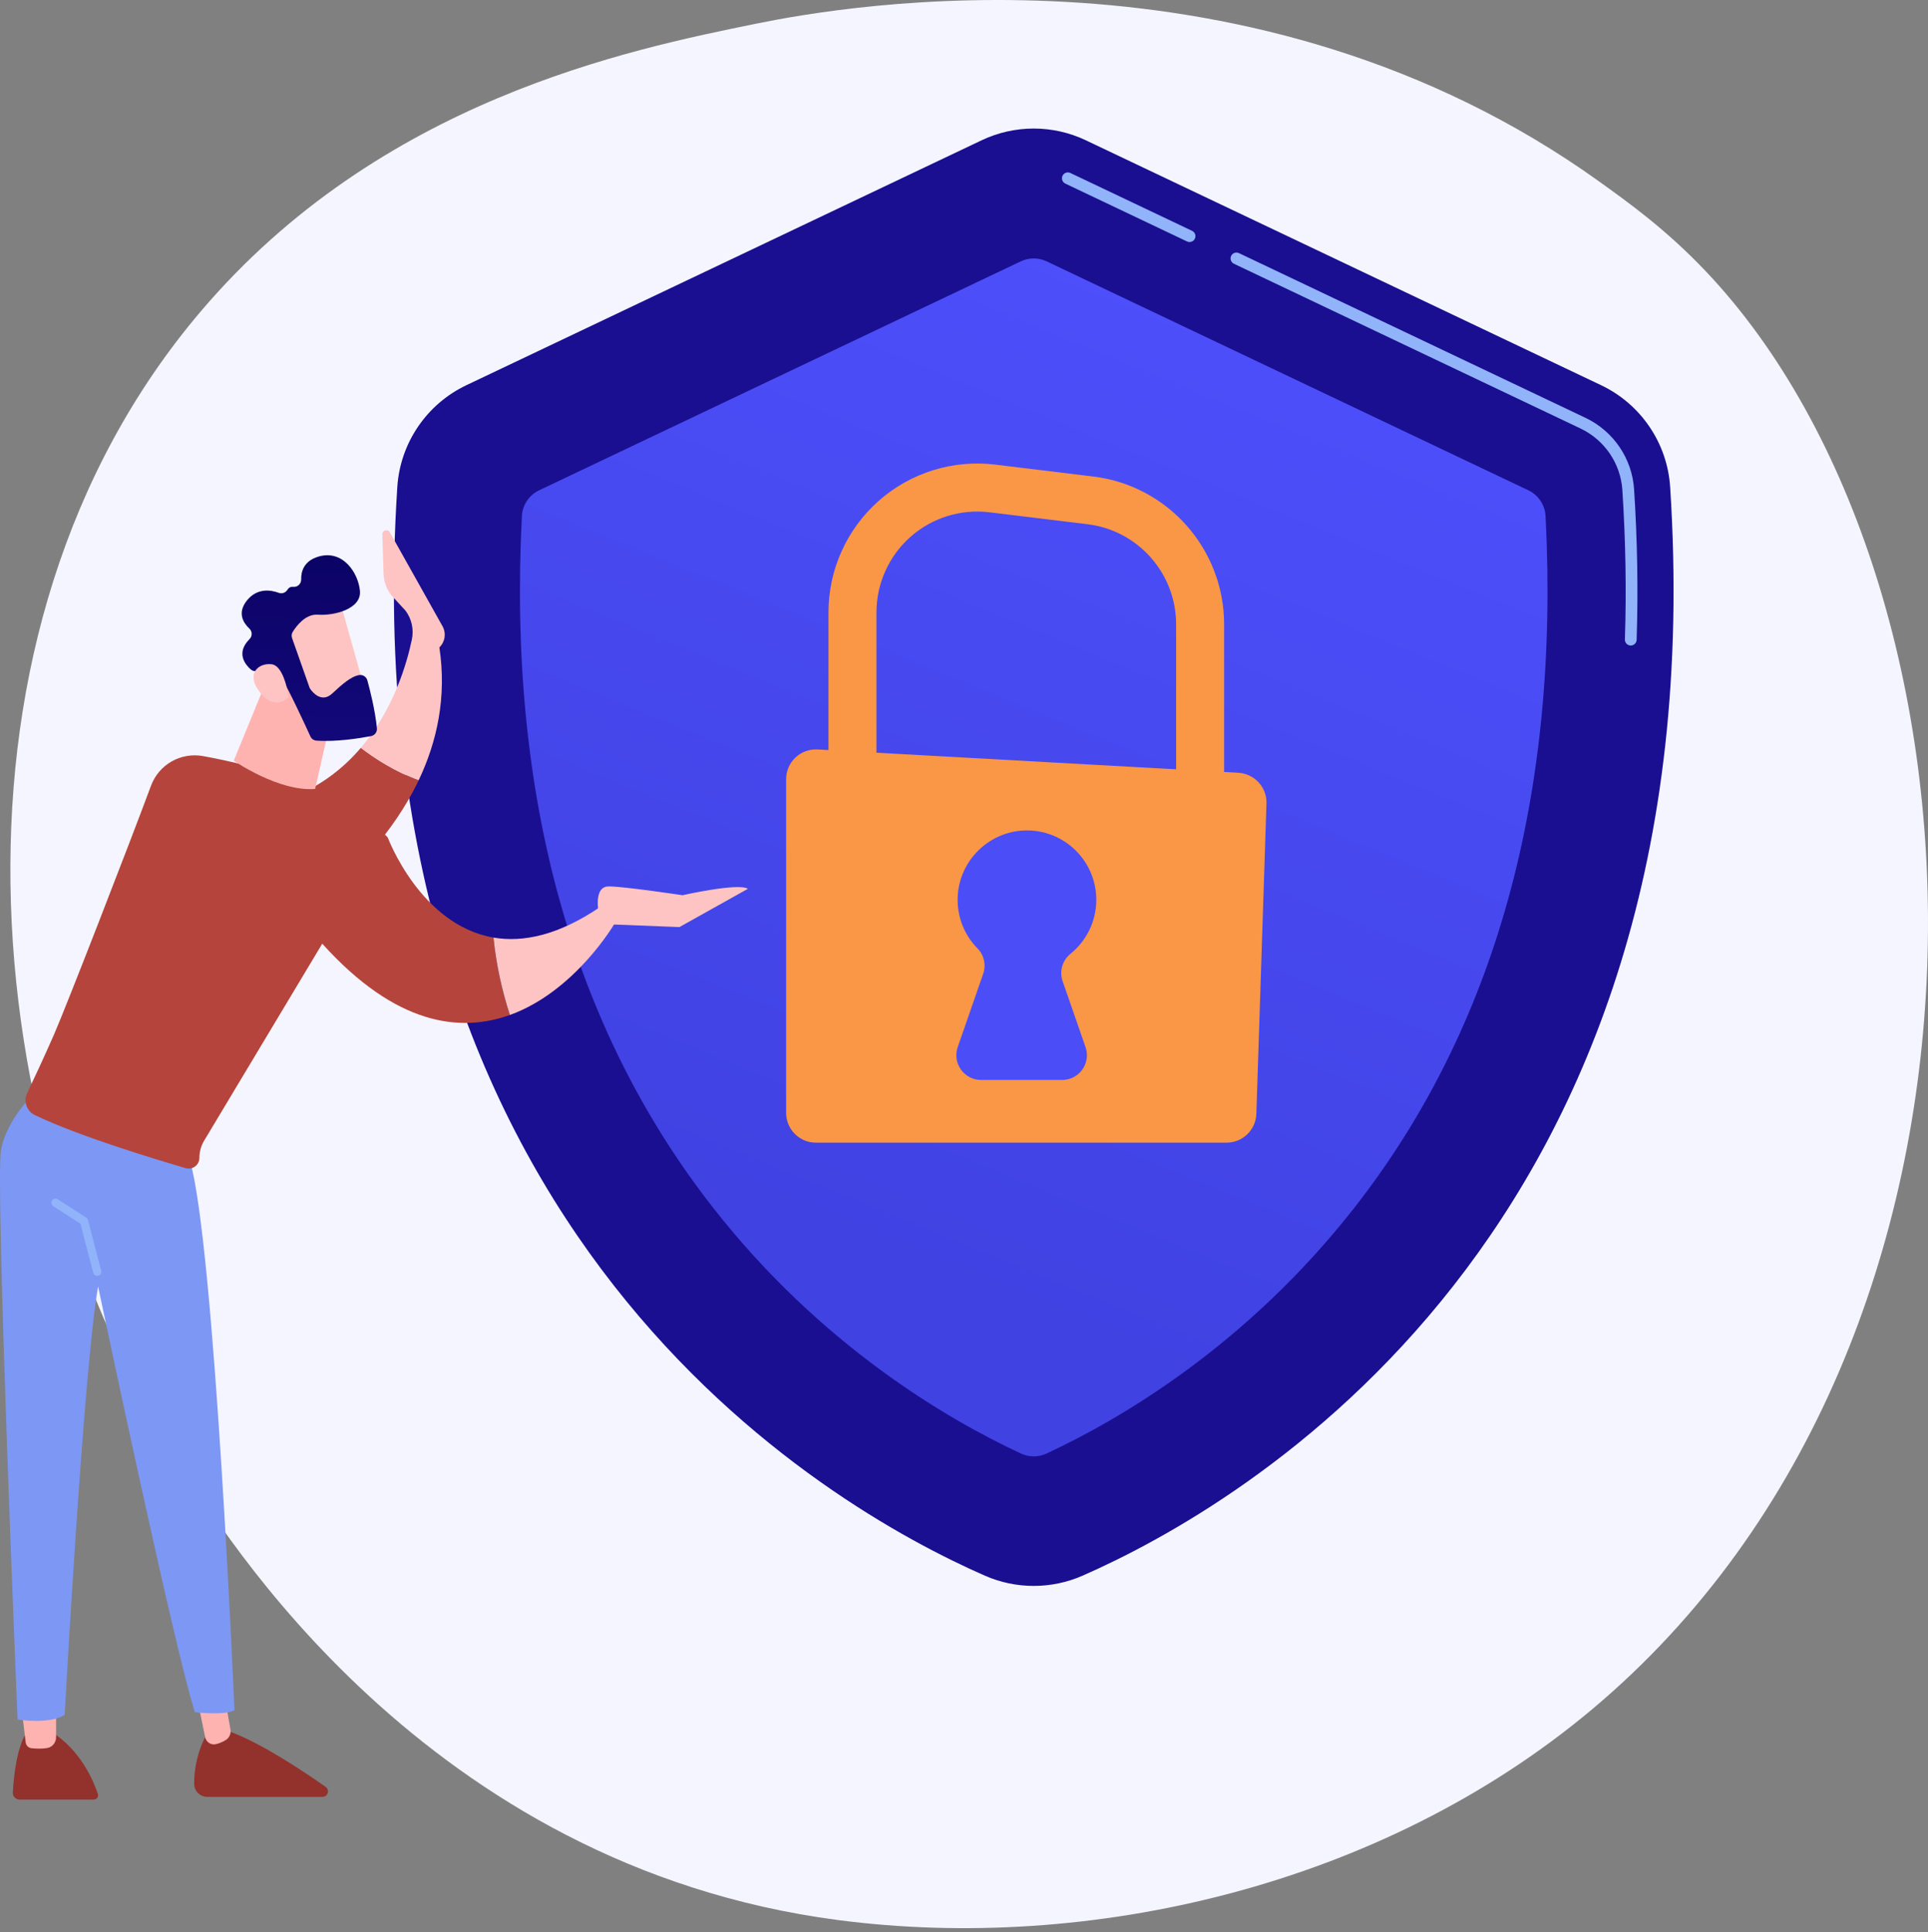 <svg width="485" height="486" viewBox="0 0 485 486" fill="none" xmlns="http://www.w3.org/2000/svg">
<rect x="0" y="0" width="485" height="486" fill="#808080" stroke="none"/>
<path d="M429.085 68.221C419.18 57.785 409.806 51.056 402.402 45.739C315.357 -16.764 212.361 1.456 190.471 5.906C158.147 12.476 95.665 25.176 50.492 78.337C-17.853 158.766 -7.211 285.481 45.801 369.128C55.499 384.429 106.718 469.349 210.825 482.967C273.83 491.208 347.272 474.587 400.457 429.996C512.096 336.395 504.148 147.303 429.085 68.221Z" fill="#F4F5FE"/>
<path d="M99.946 122.494C100.661 111.435 107.333 101.64 117.335 96.885L246.926 35.292C255.225 31.348 264.856 31.348 273.156 35.292L402.746 96.885C412.749 101.64 419.422 111.435 420.136 122.494C432.292 310.526 311.816 379.037 272.322 396.344C264.489 399.776 255.591 399.776 247.758 396.344C208.266 379.037 87.79 310.526 99.946 122.494Z" fill="url(#paint0_linear)"/>
<path d="M299.24 60.88C299.027 60.88 298.811 60.834 298.608 60.737L267.988 46.183C267.252 45.833 266.937 44.952 267.286 44.213C267.636 43.476 268.519 43.16 269.256 43.511L299.875 58.064C300.612 58.414 300.927 59.296 300.577 60.035C300.323 60.57 299.793 60.88 299.24 60.88Z" fill="#91B3FA"/>
<path d="M410.227 162.372C410.21 162.372 410.193 162.372 410.177 162.372C409.36 162.344 408.721 161.661 408.749 160.844C409.157 148.725 408.942 136.084 408.114 123.273C407.682 116.6 403.646 110.662 397.579 107.779L310.402 66.344C309.665 65.994 309.35 65.113 309.7 64.374C310.05 63.637 310.931 63.322 311.669 63.672L398.846 105.106C405.882 108.449 410.563 115.338 411.065 123.083C411.899 135.99 412.113 148.728 411.704 160.944C411.678 161.742 411.021 162.372 410.227 162.372Z" fill="#91B3FA"/>
<path d="M131.283 129.833C131.426 127.03 133.094 124.528 135.627 123.324L256.772 65.746C258.84 64.763 261.241 64.763 263.309 65.746L384.454 123.324C386.987 124.528 388.655 127.03 388.798 129.833C392.381 199.975 376.191 258.5 340.644 303.859C313.545 338.442 281.843 356.975 263.266 365.622C261.218 366.576 258.864 366.576 256.817 365.622C238.24 356.977 206.538 338.444 179.437 303.861C143.892 258.5 127.702 199.975 131.283 129.833Z" fill="url(#paint1_linear)"/>
<path d="M295.861 205.194H307.935V157.043C307.935 138.13 293.788 122.15 275.028 119.867L250.342 116.865C239.717 115.572 229.027 118.905 221.014 126.009C213.002 133.112 208.406 143.329 208.406 154.041V196.078H220.48V154.041C220.48 146.784 223.593 139.864 229.02 135.053C234.446 130.243 241.689 127.985 248.885 128.859L273.571 131.861C286.279 133.407 295.861 144.232 295.861 157.043V205.194Z" fill="#F99746"/>
<path d="M311.507 194.383L205.668 188.515C201.369 188.276 197.753 191.7 197.753 196.008V279.917C197.753 284.061 201.111 287.422 205.253 287.422H308.549C312.597 287.422 315.913 284.21 316.046 280.162L318.589 202.122C318.722 198.045 315.577 194.608 311.507 194.383Z" fill="#F99746"/>
<path d="M240.919 263.386L247.324 244.956C248.094 242.739 247.57 240.262 245.922 238.593C242.639 235.263 240.684 230.622 240.915 225.524C241.324 216.533 248.663 209.243 257.65 208.898C267.595 208.517 275.778 216.471 275.778 226.337C275.778 231.812 273.258 236.695 269.317 239.894C267.273 241.553 266.432 244.28 267.297 246.768L273.074 263.386C274.479 267.428 271.481 271.648 267.205 271.648H246.79C242.514 271.648 239.515 267.426 240.919 263.386Z" fill="#4B4DF7"/>
<path d="M6.214 436.564C6.214 436.564 3.83 440.324 3.23 450.851C3.173 451.831 3.95 452.668 4.933 452.668H23.574C24.325 452.668 24.86 451.932 24.62 451.222C23.529 447.987 20.224 440.099 12.854 435.59L6.214 436.564Z" fill="#93312C"/>
<path d="M5.406 429.431L6.46 438.278C6.552 439.04 7.15 439.652 7.912 439.739C8.931 439.857 10.413 439.94 11.854 439.702C13.164 439.486 14.104 438.319 14.104 436.991V428.45L5.406 429.431Z" fill="#FEB3B1"/>
<path d="M52.342 435.59C52.342 435.59 48.773 441.141 48.849 448.758C48.866 450.551 50.368 451.982 52.16 451.982H81.114C82.469 451.982 83.02 450.239 81.911 449.459C76.432 445.61 65.664 438.417 57.875 435.59H52.342Z" fill="#93312C"/>
<path d="M49.358 426.036L51.606 436.963C51.857 438.186 53.053 439.008 54.269 438.734C55.009 438.568 55.883 438.252 56.815 437.668C57.701 437.114 58.151 436.058 57.969 435.03L55.642 421.792L49.358 426.036Z" fill="#FEB3B1"/>
<path d="M9.537 274.112C9.537 274.112 1.718 281.011 0.245 289.312C-1.226 297.613 4.414 432.525 4.414 432.525C4.414 432.525 12.233 433.827 16.265 431.382C16.265 431.382 21.046 343.826 24.68 323.593C24.68 323.593 43.739 414.291 49.019 430.679C49.019 430.679 56.552 431.596 58.982 430.161C58.982 430.161 53.989 312.592 47.716 291.691L9.537 274.112Z" fill="#7D97F4"/>
<path d="M24.453 320.931C24.541 320.931 24.628 320.92 24.715 320.898C25.268 320.754 25.599 320.188 25.455 319.636L22.133 306.885C22.068 306.633 21.91 306.415 21.69 306.273L14.513 301.666C14.035 301.356 13.393 301.498 13.083 301.978C12.775 302.459 12.915 303.101 13.395 303.409L20.23 307.798L23.449 320.155C23.576 320.621 23.995 320.931 24.453 320.931Z" fill="#91B3FA"/>
<path d="M73.95 200.352C43.355 212.811 38.762 222.785 38.762 222.785L64.167 237.917C64.167 237.917 92.727 222.708 105.32 196.274C99.339 194.068 94.317 190.824 90.776 188.108C86.567 193.032 81.088 197.445 73.95 200.352Z" fill="#B5453C"/>
<path d="M98.07 133.893C97.552 132.972 96.149 133.363 96.181 134.42L96.489 144.32C96.548 146.234 97.194 148.082 98.338 149.615L102.012 153.604C103.555 155.675 104.142 158.303 103.614 160.832C102.355 166.886 99.008 178.472 90.77 188.108C94.311 190.821 99.334 194.065 105.315 196.273C109.936 186.574 112.409 175.366 110.529 162.842C111.966 161.455 112.291 159.273 111.322 157.527L98.07 133.893Z" fill="#FEC4C3"/>
<path d="M97.537 210.648C85.948 198.152 63.875 192.506 51.094 190.186C45.495 189.17 39.977 192.287 37.993 197.624C32.241 213.094 16.601 253.348 13.569 260.264C11.08 265.939 8.485 271.483 6.834 274.948C5.848 277.019 6.71 279.496 8.775 280.492C19.528 285.678 38.875 291.546 46.718 293.835C48.442 294.337 50.16 293.042 50.16 291.244C50.16 289.719 50.575 288.223 51.359 286.915L81.065 237.375C99.581 257.92 115.795 259.799 128.253 255.301C126.157 248.824 124.788 242.334 124.129 235.83C105.728 232.678 97.537 210.648 97.537 210.648Z" fill="#B5453C"/>
<path d="M154.552 232.387L151.232 227.957C140.481 235.347 131.494 237.096 124.138 235.836C124.795 242.337 126.166 248.827 128.262 255.306C144.668 249.38 154.552 232.387 154.552 232.387Z" fill="#FEC4C3"/>
<path d="M152.206 232.463L170.915 233.193L188.14 223.566C185.667 222.015 171.686 225.185 171.686 225.185C171.686 225.185 157.069 222.972 153.112 222.967C149.827 222.963 150.296 227.692 150.549 229.294C150.602 229.621 150.643 229.818 150.643 229.818L152.206 232.463Z" fill="#FEC4C3"/>
<path d="M68.674 167.236L58.803 191.342C58.803 191.342 70.145 199.2 79.27 198.45L84.197 176.774L68.674 167.236Z" fill="#FEB3B1"/>
<path d="M85.343 150.803C85.57 151.124 92.486 176.123 92.486 176.123L78.138 179.771L68.066 157.051C68.064 157.051 81.558 145.438 85.343 150.803Z" fill="#FEC4C3"/>
<path d="M73.473 160.501L77.839 172.879C77.896 173.038 77.97 173.185 78.066 173.322C78.658 174.165 80.91 176.913 83.58 174.438C86.003 172.191 88.247 170.177 90.321 169.812C91.251 169.648 92.152 170.216 92.405 171.127C93.034 173.399 94.353 178.543 94.817 183.189C94.911 184.133 94.261 184.985 93.331 185.16C90.528 185.693 84.586 186.65 79.627 186.3C78.954 186.252 78.363 185.85 78.084 185.236C76.717 182.246 72.528 173.176 70.969 170.83C69.507 168.628 65.923 168.689 64.419 168.822C63.925 168.866 63.441 168.706 63.07 168.381C61.756 167.227 59.252 164.283 62.773 160.757C63.511 160.019 63.489 158.828 62.731 158.114C61.219 156.692 59.603 154.169 62.122 151.038C64.683 147.858 68.062 148.364 70.133 149.12C70.972 149.426 71.884 149.072 72.34 148.305C72.6 147.869 73.052 147.539 73.836 147.606C74.892 147.698 75.781 146.816 75.761 145.754C75.724 143.716 76.453 141.143 79.985 140.042C86.252 138.089 90.161 144.148 90.548 148.67C90.934 153.192 84.019 154.922 79.952 154.616C76.861 154.385 74.565 157.452 73.641 158.935C73.347 159.403 73.288 159.979 73.473 160.501Z" fill="url(#paint2_linear)"/>
<path d="M72.601 175.321C72.601 175.321 71.588 167.47 68.325 167.086C65.061 166.701 61.885 169.384 65.129 173.792C69.165 179.271 72.601 175.321 72.601 175.321Z" fill="#FEC4C3"/>
<defs>
<linearGradient id="paint0_linear" x1="448.212" y1="-220.067" x2="399.68" y2="-119.525" gradientUnits="userSpaceOnUse">
<stop stop-color="#09005D"/>
<stop offset="1" stop-color="#1A0F91"/>
</linearGradient>
<linearGradient id="paint1_linear" x1="316.551" y1="29.216" x2="203.031" y2="307.651" gradientUnits="userSpaceOnUse">
<stop stop-color="#4F52FF"/>
<stop offset="1" stop-color="#4042E2"/>
</linearGradient>
<linearGradient id="paint2_linear" x1="79.172" y1="118.613" x2="75.847" y2="241.529" gradientUnits="userSpaceOnUse">
<stop stop-color="#09005D"/>
<stop offset="1" stop-color="#1A0F91"/>
</linearGradient>
</defs>
</svg>
